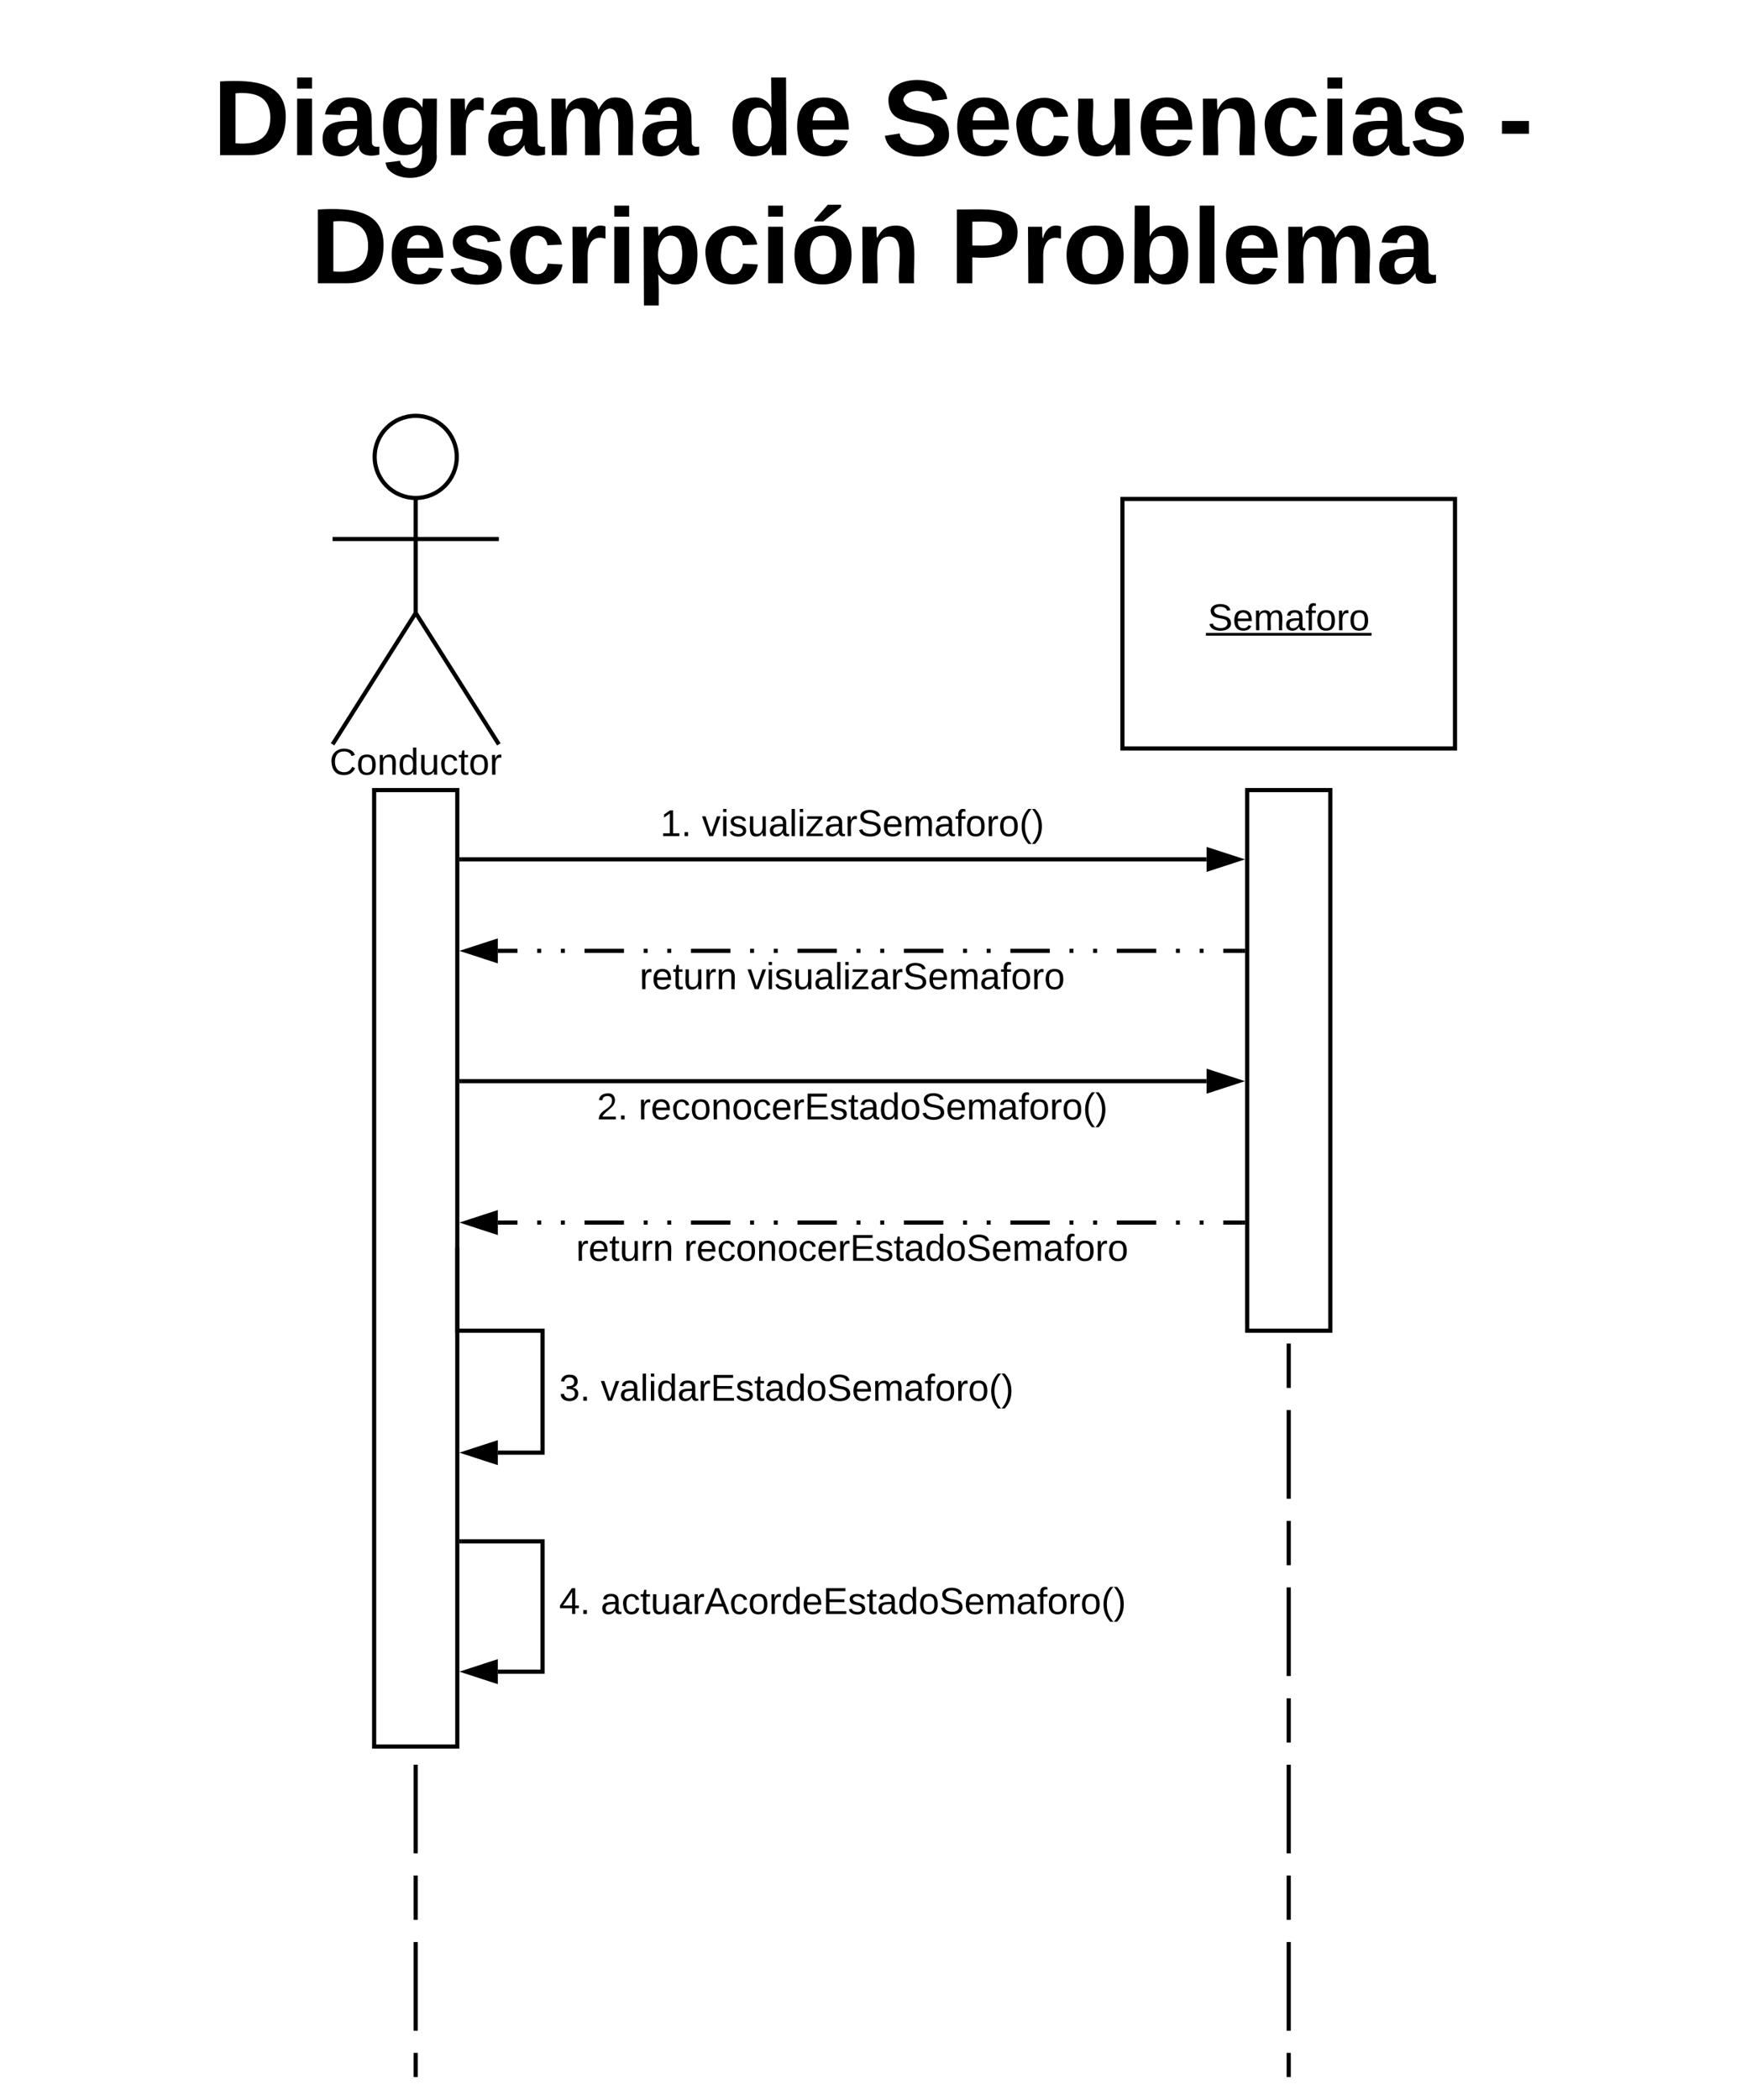 <svg xmlns="http://www.w3.org/2000/svg" xmlns:xlink="http://www.w3.org/1999/xlink" xmlns:lucid="lucid" width="840" height="1010"><g transform="translate(-340 -120)" lucid:page-tab-id="ULen8r3m6coY"><path d="M0 0h1870.4v1323.2H0z" fill="#fff"/><path d="M559.75 339.75c0 10.9-8.84 19.75-19.75 19.75-10.9 0-19.75-8.84-19.75-19.75 0-10.9 8.84-19.75 19.75-19.75 10.9 0 19.75 8.84 19.75 19.75z" stroke="#000" stroke-width="2" fill="#fff"/><path d="M540 359.5v55.3l40 63.2m-40-63.2L500 478m0-98.75h80" stroke="#000" stroke-width="2" fill="none"/><path d="M500 320h80v180h-80z" fill="none"/><use xlink:href="#a" transform="matrix(1,0,0,1,420,478) translate(78.55 14.6)"/><path d="M360 140h800v146.8H360z" stroke="#000" stroke-opacity="0" stroke-width="2" fill="#fff" fill-opacity="0"/><use xlink:href="#b" transform="matrix(1,0,0,1,365,145) translate(77.446 49.629)"/><use xlink:href="#c" transform="matrix(1,0,0,1,365,145) translate(325.272 49.629)"/><use xlink:href="#d" transform="matrix(1,0,0,1,365,145) translate(399.278 49.629)"/><use xlink:href="#e" transform="matrix(1,0,0,1,365,145) translate(695.585 49.629)"/><use xlink:href="#f" transform="matrix(1,0,0,1,365,145) translate(124.502 111.229)"/><use xlink:href="#g" transform="matrix(1,0,0,1,365,145) translate(431.931 111.229)"/><path d="M540 521v10.66m0 10.66v42.64m0 10.67v21.32m0 10.66v42.65m0 10.66v21.33m0 10.66v42.64m0 10.66v21.32m0 10.66v42.64m0 10.66v21.32m0 10.66v42.65m0 10.67v21.32m0 10.65v42.64m0 10.65v21.33m0 10.66v42.64m0 10.66V1118M540 521.03V520M540 1117.97v1.03" stroke="#000" stroke-width="2" fill="none"/><path d="M880 360h160v120H880z" stroke="#000" stroke-width="2" fill="#fff"/><use xlink:href="#h" transform="matrix(1,0,0,1,880,360) translate(41.055 63.15)"/><path d="M960 521v10.66m0 10.66v42.64m0 10.67v21.32m0 10.66v42.65m0 10.66v21.33m0 10.66v42.64m0 10.66v21.32m0 10.66v42.64m0 10.66v21.32m0 10.66v42.65m0 10.67v21.32m0 10.65v42.64m0 10.65v21.33m0 10.66v42.64m0 10.66V1118M960 521.03V520M960 1117.97v1.03" stroke="#000" stroke-width="2" fill="none"/><path d="M520 500h40v460h-40zM940 500h40v260h-40z" stroke="#000" stroke-width="2" fill="#fff"/><path d="M562 533.33h358.5" stroke="#000" stroke-width="2" fill="none"/><path d="M562.03 534.33H561v-2h1.03z"/><path d="M935.76 533.33l-14.26 4.64v-9.27z" stroke="#000" stroke-width="2"/><use xlink:href="#i" transform="matrix(1,0,0,1,657.7,507.733) translate(0 14.4)"/><use xlink:href="#j" transform="matrix(1,0,0,1,657.7,507.733) translate(20 14.4)"/><path d="M938 577.33h-9.48m-9.5 0h-1.88m-9.5 0h-1.9m-9.47 0H877.3m-9.48 0h-1.9m-9.48 0h-1.9m-9.48 0H826.1m-9.5 0h-1.9m-9.48 0h-1.9m-9.48 0h-18.97m-9.48 0h-1.9m-9.5 0h-1.9m-9.47 0h-18.97m-9.48 0h-1.9m-9.5 0h-1.88m-9.5 0h-18.95m-9.5 0h-1.9m-9.47 0h-1.9m-9.48 0h-18.97m-9.48 0h-1.9m-9.48 0h-1.9m-9.48 0h-9.5" stroke="#000" stroke-width="2" fill="none"/><path d="M939 578.33h-1.03v-2H939z"/><path d="M564.24 577.33l14.26-4.63v9.27z" stroke="#000" stroke-width="2"/><use xlink:href="#k" transform="matrix(1,0,0,1,647.7,581.333) translate(0 14.4)"/><use xlink:href="#l" transform="matrix(1,0,0,1,647.7,581.333) translate(51.9 14.4)"/><path d="M562 640h358.5" stroke="#000" stroke-width="2" fill="none"/><path d="M562.03 641H561v-2h1.03z"/><path d="M935.76 640l-14.26 4.64v-9.28z" stroke="#000" stroke-width="2"/><use xlink:href="#m" transform="matrix(1,0,0,1,627.15,644) translate(0 14.4)"/><use xlink:href="#n" transform="matrix(1,0,0,1,627.15,644) translate(20 14.4)"/><path d="M938 708h-9.48m-9.5 0h-1.88m-9.5 0h-1.9m-9.47 0H877.3m-9.48 0h-1.9m-9.48 0h-1.9m-9.48 0H826.1m-9.5 0h-1.9m-9.48 0h-1.9m-9.48 0h-18.97m-9.48 0h-1.9m-9.5 0h-1.9m-9.47 0h-18.97m-9.48 0h-1.9m-9.5 0h-1.88m-9.5 0h-18.95m-9.5 0h-1.9m-9.47 0h-1.9m-9.48 0h-18.97m-9.48 0h-1.9m-9.48 0h-1.9m-9.48 0h-9.5" stroke="#000" stroke-width="2" fill="none"/><path d="M939 709h-1.03v-2H939z"/><path d="M564.24 708l14.26-4.64v9.28z" stroke="#000" stroke-width="2"/><use xlink:href="#k" transform="matrix(1,0,0,1,617.15,712) translate(0 14.4)"/><use xlink:href="#o" transform="matrix(1,0,0,1,617.15,712) translate(51.9 14.4)"/><path d="M560 721v39h41v58.67h-21.5M560 721.03V720" stroke="#000" stroke-width="2" fill="none"/><path d="M564.24 818.67l14.26-4.64v9.27z" stroke="#000" stroke-width="2"/><g><use xlink:href="#p" transform="matrix(1,0,0,1,609,779.3) translate(0 14.4)"/><use xlink:href="#q" transform="matrix(1,0,0,1,609,779.3) translate(20 14.4)"/></g><path d="M562 861.33h39V924h-21.5" stroke="#000" stroke-width="2" fill="none"/><path d="M562.03 862.33H561v-2h1.03z"/><path d="M564.24 924l14.26-4.64v9.28z" stroke="#000" stroke-width="2"/><g><use xlink:href="#r" transform="matrix(1,0,0,1,609,881.867) translate(0 14.4)"/><use xlink:href="#s" transform="matrix(1,0,0,1,609,881.867) translate(20 14.4)"/></g><defs><path d="M212-179c-10-28-35-45-73-45-59 0-87 40-87 99 0 60 29 101 89 101 43 0 62-24 78-52l27 14C228-24 195 4 139 4 59 4 22-46 18-125c-6-104 99-153 187-111 19 9 31 26 39 46" id="t"/><path d="M100-194c62-1 85 37 85 99 1 63-27 99-86 99S16-35 15-95c0-66 28-99 85-99zM99-20c44 1 53-31 53-75 0-43-8-75-51-75s-53 32-53 75 10 74 51 75" id="u"/><path d="M117-194c89-4 53 116 60 194h-32v-121c0-31-8-49-39-48C34-167 62-67 57 0H25l-1-190h30c1 10-1 24 2 32 11-22 29-35 61-36" id="v"/><path d="M85-194c31 0 48 13 60 33l-1-100h32l1 261h-30c-2-10 0-23-3-31C134-8 116 4 85 4 32 4 16-35 15-94c0-66 23-100 70-100zm9 24c-40 0-46 34-46 75 0 40 6 74 45 74 42 0 51-32 51-76 0-42-9-74-50-73" id="w"/><path d="M84 4C-5 8 30-112 23-190h32v120c0 31 7 50 39 49 72-2 45-101 50-169h31l1 190h-30c-1-10 1-25-2-33-11 22-28 36-60 37" id="x"/><path d="M96-169c-40 0-48 33-48 73s9 75 48 75c24 0 41-14 43-38l32 2c-6 37-31 61-74 61-59 0-76-41-82-99-10-93 101-131 147-64 4 7 5 14 7 22l-32 3c-4-21-16-35-41-35" id="y"/><path d="M59-47c-2 24 18 29 38 22v24C64 9 27 4 27-40v-127H5v-23h24l9-43h21v43h35v23H59v120" id="z"/><path d="M114-163C36-179 61-72 57 0H25l-1-190h30c1 12-1 29 2 39 6-27 23-49 58-41v29" id="A"/><g id="a"><use transform="matrix(0.05,0,0,0.05,0,0)" xlink:href="#t"/><use transform="matrix(0.05,0,0,0.05,12.95,0)" xlink:href="#u"/><use transform="matrix(0.05,0,0,0.05,22.95,0)" xlink:href="#v"/><use transform="matrix(0.05,0,0,0.05,32.95,0)" xlink:href="#w"/><use transform="matrix(0.05,0,0,0.05,42.95,0)" xlink:href="#x"/><use transform="matrix(0.05,0,0,0.05,52.95,0)" xlink:href="#y"/><use transform="matrix(0.05,0,0,0.05,61.95,0)" xlink:href="#z"/><use transform="matrix(0.05,0,0,0.05,66.95,0)" xlink:href="#u"/><use transform="matrix(0.05,0,0,0.05,76.95,0)" xlink:href="#A"/></g><path d="M24-248c120-7 223 5 221 122C244-46 201 0 124 0H24v-248zM76-40c74 7 117-18 117-86 0-67-45-88-117-82v168" id="B"/><path d="M25-224v-37h50v37H25zM25 0v-190h50V0H25" id="C"/><path d="M133-34C117-15 103 5 69 4 32 3 11-16 11-54c-1-60 55-63 116-61 1-26-3-47-28-47-18 1-26 9-28 27l-52-2c7-38 36-58 82-57s74 22 75 68l1 82c-1 14 12 18 25 15v27c-30 8-71 5-69-32zm-48 3c29 0 43-24 42-57-32 0-66-3-65 30 0 17 8 27 23 27" id="D"/><path d="M195-6C206 82 75 100 31 46c-4-6-6-13-8-21l49-6c3 16 16 24 34 25 40 0 42-37 40-79-11 22-30 35-61 35-53 0-70-43-70-97 0-56 18-96 73-97 30 0 46 14 59 34l2-30h47zm-90-29c32 0 41-27 41-63 0-35-9-62-40-62-32 0-39 29-40 63 0 36 9 62 39 62" id="E"/><path d="M135-150c-39-12-60 13-60 57V0H25l-1-190h47c2 13-1 29 3 40 6-28 27-53 61-41v41" id="F"/><path d="M220-157c-53 9-28 100-34 157h-49v-107c1-27-5-49-29-50C55-147 81-57 75 0H25l-1-190h47c2 12-1 28 3 38 10-53 101-56 108 0 13-22 24-43 59-42 82 1 51 116 57 194h-49v-107c-1-25-5-48-29-50" id="G"/><g id="b"><use transform="matrix(0.143,0,0,0.143,0,0)" xlink:href="#B"/><use transform="matrix(0.143,0,0,0.143,36.931,0)" xlink:href="#C"/><use transform="matrix(0.143,0,0,0.143,51.191,0)" xlink:href="#D"/><use transform="matrix(0.143,0,0,0.143,79.709,0)" xlink:href="#E"/><use transform="matrix(0.143,0,0,0.143,110.937,0)" xlink:href="#F"/><use transform="matrix(0.143,0,0,0.143,130.9,0)" xlink:href="#D"/><use transform="matrix(0.143,0,0,0.143,159.419,0)" xlink:href="#G"/><use transform="matrix(0.143,0,0,0.143,205.048,0)" xlink:href="#D"/></g><path d="M88-194c31-1 46 15 58 34l-1-101h50l1 261h-48c-2-10 0-23-3-31C134-8 116 4 84 4 32 4 16-41 15-95c0-56 19-97 73-99zm17 164c33 0 40-30 41-66 1-37-9-64-41-64s-38 30-39 65c0 43 13 65 39 65" id="H"/><path d="M185-48c-13 30-37 53-82 52C43 2 14-33 14-96s30-98 90-98c62 0 83 45 84 108H66c0 31 8 55 39 56 18 0 30-7 34-22zm-45-69c5-46-57-63-70-21-2 6-4 13-4 21h74" id="I"/><g id="c"><use transform="matrix(0.143,0,0,0.143,0,0)" xlink:href="#H"/><use transform="matrix(0.143,0,0,0.143,31.228,0)" xlink:href="#I"/></g><path d="M169-182c-1-43-94-46-97-3 18 66 151 10 154 114 3 95-165 93-204 36-6-8-10-19-12-30l50-8c3 46 112 56 116 5-17-69-150-10-154-114-4-87 153-88 188-35 5 8 8 18 10 28" id="J"/><path d="M190-63c-7 42-38 67-86 67-59 0-84-38-90-98-12-110 154-137 174-36l-49 2c-2-19-15-32-35-32-30 0-35 28-38 64-6 74 65 87 74 30" id="K"/><path d="M85 4C-2 5 27-109 22-190h50c7 57-23 150 33 157 60-5 35-97 40-157h50l1 190h-47c-2-12 1-28-3-38-12 25-28 42-61 42" id="L"/><path d="M135-194c87-1 58 113 63 194h-50c-7-57 23-157-34-157-59 0-34 97-39 157H25l-1-190h47c2 12-1 28 3 38 12-26 28-41 61-42" id="M"/><path d="M137-138c1-29-70-34-71-4 15 46 118 7 119 86 1 83-164 76-172 9l43-7c4 19 20 25 44 25 33 8 57-30 24-41C81-84 22-81 20-136c-2-80 154-74 161-7" id="N"/><g id="d"><use transform="matrix(0.143,0,0,0.143,0,0)" xlink:href="#J"/><use transform="matrix(0.143,0,0,0.143,34.222,0)" xlink:href="#I"/><use transform="matrix(0.143,0,0,0.143,62.741,0)" xlink:href="#K"/><use transform="matrix(0.143,0,0,0.143,91.259,0)" xlink:href="#L"/><use transform="matrix(0.143,0,0,0.143,122.487,0)" xlink:href="#I"/><use transform="matrix(0.143,0,0,0.143,151.006,0)" xlink:href="#M"/><use transform="matrix(0.143,0,0,0.143,182.233,0)" xlink:href="#K"/><use transform="matrix(0.143,0,0,0.143,210.752,0)" xlink:href="#C"/><use transform="matrix(0.143,0,0,0.143,225.011,0)" xlink:href="#D"/><use transform="matrix(0.143,0,0,0.143,253.53,0)" xlink:href="#N"/></g><path d="M14-72v-43h91v43H14" id="O"/><use transform="matrix(0.143,0,0,0.143,0,0)" xlink:href="#O" id="e"/><path d="M135-194c53 0 70 44 70 98 0 56-19 98-73 100-31 1-45-17-59-34 3 33 2 69 2 105H25l-1-265h48c2 10 0 23 3 31 11-24 29-35 60-35zM114-30c33 0 39-31 40-66 0-38-9-64-40-64-56 0-55 130 0 130" id="P"/><path d="M110-194c64 0 96 36 96 99 0 64-35 99-97 99-61 0-95-36-95-99 0-62 34-99 96-99zm-1 164c35 0 45-28 45-65 0-40-10-65-43-65-34 0-45 26-45 65 0 36 10 65 43 65zM81-208v-5l45-51h45v8l-60 48H81" id="Q"/><g id="f"><use transform="matrix(0.143,0,0,0.143,0,0)" xlink:href="#B"/><use transform="matrix(0.143,0,0,0.143,36.931,0)" xlink:href="#I"/><use transform="matrix(0.143,0,0,0.143,65.45,0)" xlink:href="#N"/><use transform="matrix(0.143,0,0,0.143,93.969,0)" xlink:href="#K"/><use transform="matrix(0.143,0,0,0.143,122.487,0)" xlink:href="#F"/><use transform="matrix(0.143,0,0,0.143,142.45,0)" xlink:href="#C"/><use transform="matrix(0.143,0,0,0.143,156.709,0)" xlink:href="#P"/><use transform="matrix(0.143,0,0,0.143,187.937,0)" xlink:href="#K"/><use transform="matrix(0.143,0,0,0.143,216.456,0)" xlink:href="#C"/><use transform="matrix(0.143,0,0,0.143,230.715,0)" xlink:href="#Q"/><use transform="matrix(0.143,0,0,0.143,261.943,0)" xlink:href="#M"/></g><path d="M24-248c93 1 206-16 204 79-1 75-69 88-152 82V0H24v-248zm52 121c47 0 100 7 100-41 0-47-54-39-100-39v80" id="R"/><path d="M110-194c64 0 96 36 96 99 0 64-35 99-97 99-61 0-95-36-95-99 0-62 34-99 96-99zm-1 164c35 0 45-28 45-65 0-40-10-65-43-65-34 0-45 26-45 65 0 36 10 65 43 65" id="S"/><path d="M135-194c52 0 70 43 70 98 0 56-19 99-73 100-30 1-46-15-58-35L72 0H24l1-261h50v104c11-23 29-37 60-37zM114-30c31 0 40-27 40-66 0-37-7-63-39-63s-41 28-41 65c0 36 8 64 40 64" id="T"/><path d="M25 0v-261h50V0H25" id="U"/><g id="g"><use transform="matrix(0.143,0,0,0.143,0,0)" xlink:href="#R"/><use transform="matrix(0.143,0,0,0.143,34.222,0)" xlink:href="#F"/><use transform="matrix(0.143,0,0,0.143,54.185,0)" xlink:href="#S"/><use transform="matrix(0.143,0,0,0.143,85.413,0)" xlink:href="#T"/><use transform="matrix(0.143,0,0,0.143,116.641,0)" xlink:href="#U"/><use transform="matrix(0.143,0,0,0.143,130.9,0)" xlink:href="#I"/><use transform="matrix(0.143,0,0,0.143,159.419,0)" xlink:href="#G"/><use transform="matrix(0.143,0,0,0.143,205.048,0)" xlink:href="#D"/></g><path d="M185-189c-5-48-123-54-124 2 14 75 158 14 163 119 3 78-121 87-175 55-17-10-28-26-33-46l33-7c5 56 141 63 141-1 0-78-155-14-162-118-5-82 145-84 179-34 5 7 8 16 11 25" id="V"/><path d="M100-194c63 0 86 42 84 106H49c0 40 14 67 53 68 26 1 43-12 49-29l28 8c-11 28-37 45-77 45C44 4 14-33 15-96c1-61 26-98 85-98zm52 81c6-60-76-77-97-28-3 7-6 17-6 28h103" id="W"/><path d="M210-169c-67 3-38 105-44 169h-31v-121c0-29-5-50-35-48C34-165 62-65 56 0H25l-1-190h30c1 10-1 24 2 32 10-44 99-50 107 0 11-21 27-35 58-36 85-2 47 119 55 194h-31v-121c0-29-5-49-35-48" id="X"/><path d="M141-36C126-15 110 5 73 4 37 3 15-17 15-53c-1-64 63-63 125-63 3-35-9-54-41-54-24 1-41 7-42 31l-33-3c5-37 33-52 76-52 45 0 72 20 72 64v82c-1 20 7 32 28 27v20c-31 9-61-2-59-35zM48-53c0 20 12 33 32 33 41-3 63-29 60-74-43 2-92-5-92 41" id="Y"/><path d="M101-234c-31-9-42 10-38 44h38v23H63V0H32v-167H5v-23h27c-7-52 17-82 69-68v24" id="Z"/><g id="h"><use transform="matrix(0.05,0,0,0.05,0,0)" xlink:href="#V"/><use transform="matrix(0.05,0,0,0.05,12,0)" xlink:href="#W"/><use transform="matrix(0.05,0,0,0.05,22,0)" xlink:href="#X"/><use transform="matrix(0.05,0,0,0.05,36.95,0)" xlink:href="#Y"/><use transform="matrix(0.05,0,0,0.05,46.95,0)" xlink:href="#Z"/><use transform="matrix(0.05,0,0,0.05,51.95,0)" xlink:href="#u"/><use transform="matrix(0.05,0,0,0.05,61.95,0)" xlink:href="#A"/><use transform="matrix(0.05,0,0,0.05,67.9,0)" xlink:href="#u"/><path d="M-.9 1.25h79.7v1.32H-.9z"/></g><path d="M27 0v-27h64v-190l-56 39v-29l58-41h29v221h61V0H27" id="aa"/><path d="M33 0v-38h34V0H33" id="ab"/><g id="i"><use transform="matrix(0.05,0,0,0.05,0,0)" xlink:href="#aa"/><use transform="matrix(0.05,0,0,0.05,10,0)" xlink:href="#ab"/></g><path d="M108 0H70L1-190h34L89-25l56-165h34" id="ac"/><path d="M24-231v-30h32v30H24zM24 0v-190h32V0H24" id="ad"/><path d="M135-143c-3-34-86-38-87 0 15 53 115 12 119 90S17 21 10-45l28-5c4 36 97 45 98 0-10-56-113-15-118-90-4-57 82-63 122-42 12 7 21 19 24 35" id="ae"/><path d="M24 0v-261h32V0H24" id="af"/><path d="M9 0v-24l116-142H16v-24h144v24L44-24h123V0H9" id="ag"/><path d="M87 75C49 33 22-17 22-94c0-76 28-126 65-167h31c-38 41-64 92-64 168S80 34 118 75H87" id="ah"/><path d="M33-261c38 41 65 92 65 168S71 34 33 75H2C39 34 66-17 66-93S39-220 2-261h31" id="ai"/><g id="j"><use transform="matrix(0.05,0,0,0.05,0,0)" xlink:href="#ac"/><use transform="matrix(0.05,0,0,0.05,9,0)" xlink:href="#ad"/><use transform="matrix(0.05,0,0,0.05,12.95,0)" xlink:href="#ae"/><use transform="matrix(0.05,0,0,0.05,21.95,0)" xlink:href="#x"/><use transform="matrix(0.05,0,0,0.05,31.95,0)" xlink:href="#Y"/><use transform="matrix(0.05,0,0,0.05,41.95,0)" xlink:href="#af"/><use transform="matrix(0.05,0,0,0.05,45.9,0)" xlink:href="#ad"/><use transform="matrix(0.05,0,0,0.05,49.85,0)" xlink:href="#ag"/><use transform="matrix(0.05,0,0,0.05,58.85,0)" xlink:href="#Y"/><use transform="matrix(0.05,0,0,0.05,68.85,0)" xlink:href="#A"/><use transform="matrix(0.05,0,0,0.05,74.8,0)" xlink:href="#V"/><use transform="matrix(0.05,0,0,0.05,86.8,0)" xlink:href="#W"/><use transform="matrix(0.05,0,0,0.05,96.8,0)" xlink:href="#X"/><use transform="matrix(0.05,0,0,0.05,111.75,0)" xlink:href="#Y"/><use transform="matrix(0.05,0,0,0.05,121.75,0)" xlink:href="#Z"/><use transform="matrix(0.05,0,0,0.05,126.75,0)" xlink:href="#u"/><use transform="matrix(0.05,0,0,0.05,136.75,0)" xlink:href="#A"/><use transform="matrix(0.05,0,0,0.05,142.7,0)" xlink:href="#u"/><use transform="matrix(0.05,0,0,0.05,152.7,0)" xlink:href="#ah"/><use transform="matrix(0.05,0,0,0.05,158.65,0)" xlink:href="#ai"/></g><g id="k"><use transform="matrix(0.05,0,0,0.05,0,0)" xlink:href="#A"/><use transform="matrix(0.05,0,0,0.05,5.95,0)" xlink:href="#W"/><use transform="matrix(0.05,0,0,0.05,15.95,0)" xlink:href="#z"/><use transform="matrix(0.05,0,0,0.05,20.95,0)" xlink:href="#x"/><use transform="matrix(0.05,0,0,0.05,30.95,0)" xlink:href="#A"/><use transform="matrix(0.05,0,0,0.05,36.9,0)" xlink:href="#v"/></g><g id="l"><use transform="matrix(0.05,0,0,0.05,0,0)" xlink:href="#ac"/><use transform="matrix(0.05,0,0,0.05,9,0)" xlink:href="#ad"/><use transform="matrix(0.05,0,0,0.05,12.95,0)" xlink:href="#ae"/><use transform="matrix(0.05,0,0,0.05,21.95,0)" xlink:href="#x"/><use transform="matrix(0.05,0,0,0.05,31.95,0)" xlink:href="#Y"/><use transform="matrix(0.05,0,0,0.05,41.95,0)" xlink:href="#af"/><use transform="matrix(0.05,0,0,0.05,45.9,0)" xlink:href="#ad"/><use transform="matrix(0.05,0,0,0.05,49.85,0)" xlink:href="#ag"/><use transform="matrix(0.05,0,0,0.05,58.85,0)" xlink:href="#Y"/><use transform="matrix(0.05,0,0,0.05,68.85,0)" xlink:href="#A"/><use transform="matrix(0.05,0,0,0.05,74.8,0)" xlink:href="#V"/><use transform="matrix(0.05,0,0,0.05,86.8,0)" xlink:href="#W"/><use transform="matrix(0.05,0,0,0.05,96.8,0)" xlink:href="#X"/><use transform="matrix(0.05,0,0,0.05,111.75,0)" xlink:href="#Y"/><use transform="matrix(0.05,0,0,0.05,121.75,0)" xlink:href="#Z"/><use transform="matrix(0.05,0,0,0.05,126.75,0)" xlink:href="#u"/><use transform="matrix(0.05,0,0,0.05,136.75,0)" xlink:href="#A"/><use transform="matrix(0.05,0,0,0.05,142.7,0)" xlink:href="#u"/></g><path d="M101-251c82-7 93 87 43 132L82-64C71-53 59-42 53-27h129V0H18c2-99 128-94 128-182 0-28-16-43-45-43s-46 15-49 41l-32-3c6-41 34-60 81-64" id="aj"/><g id="m"><use transform="matrix(0.05,0,0,0.05,0,0)" xlink:href="#aj"/><use transform="matrix(0.05,0,0,0.05,10,0)" xlink:href="#ab"/></g><path d="M30 0v-248h187v28H63v79h144v27H63v87h162V0H30" id="ak"/><g id="n"><use transform="matrix(0.05,0,0,0.05,0,0)" xlink:href="#A"/><use transform="matrix(0.05,0,0,0.05,5.95,0)" xlink:href="#W"/><use transform="matrix(0.05,0,0,0.05,15.95,0)" xlink:href="#y"/><use transform="matrix(0.05,0,0,0.05,24.95,0)" xlink:href="#u"/><use transform="matrix(0.05,0,0,0.05,34.95,0)" xlink:href="#v"/><use transform="matrix(0.05,0,0,0.05,44.95,0)" xlink:href="#u"/><use transform="matrix(0.05,0,0,0.05,54.95,0)" xlink:href="#y"/><use transform="matrix(0.05,0,0,0.05,63.95,0)" xlink:href="#W"/><use transform="matrix(0.05,0,0,0.05,73.95,0)" xlink:href="#A"/><use transform="matrix(0.05,0,0,0.05,79.9,0)" xlink:href="#ak"/><use transform="matrix(0.05,0,0,0.05,91.9,0)" xlink:href="#ae"/><use transform="matrix(0.05,0,0,0.05,100.9,0)" xlink:href="#z"/><use transform="matrix(0.05,0,0,0.05,105.9,0)" xlink:href="#Y"/><use transform="matrix(0.05,0,0,0.05,115.9,0)" xlink:href="#w"/><use transform="matrix(0.05,0,0,0.05,125.9,0)" xlink:href="#u"/><use transform="matrix(0.05,0,0,0.05,135.9,0)" xlink:href="#V"/><use transform="matrix(0.05,0,0,0.05,147.9,0)" xlink:href="#W"/><use transform="matrix(0.05,0,0,0.05,157.9,0)" xlink:href="#X"/><use transform="matrix(0.05,0,0,0.05,172.85,0)" xlink:href="#Y"/><use transform="matrix(0.05,0,0,0.05,182.85,0)" xlink:href="#Z"/><use transform="matrix(0.05,0,0,0.05,187.85,0)" xlink:href="#u"/><use transform="matrix(0.05,0,0,0.05,197.85,0)" xlink:href="#A"/><use transform="matrix(0.05,0,0,0.05,203.8,0)" xlink:href="#u"/><use transform="matrix(0.05,0,0,0.05,213.8,0)" xlink:href="#ah"/><use transform="matrix(0.05,0,0,0.05,219.75,0)" xlink:href="#ai"/></g><g id="o"><use transform="matrix(0.05,0,0,0.05,0,0)" xlink:href="#A"/><use transform="matrix(0.05,0,0,0.05,5.95,0)" xlink:href="#W"/><use transform="matrix(0.05,0,0,0.05,15.95,0)" xlink:href="#y"/><use transform="matrix(0.05,0,0,0.05,24.95,0)" xlink:href="#u"/><use transform="matrix(0.05,0,0,0.05,34.95,0)" xlink:href="#v"/><use transform="matrix(0.05,0,0,0.05,44.95,0)" xlink:href="#u"/><use transform="matrix(0.05,0,0,0.05,54.95,0)" xlink:href="#y"/><use transform="matrix(0.05,0,0,0.05,63.95,0)" xlink:href="#W"/><use transform="matrix(0.05,0,0,0.05,73.95,0)" xlink:href="#A"/><use transform="matrix(0.05,0,0,0.05,79.9,0)" xlink:href="#ak"/><use transform="matrix(0.05,0,0,0.05,91.9,0)" xlink:href="#ae"/><use transform="matrix(0.05,0,0,0.05,100.9,0)" xlink:href="#z"/><use transform="matrix(0.05,0,0,0.05,105.9,0)" xlink:href="#Y"/><use transform="matrix(0.05,0,0,0.05,115.9,0)" xlink:href="#w"/><use transform="matrix(0.05,0,0,0.05,125.9,0)" xlink:href="#u"/><use transform="matrix(0.05,0,0,0.05,135.9,0)" xlink:href="#V"/><use transform="matrix(0.05,0,0,0.05,147.9,0)" xlink:href="#W"/><use transform="matrix(0.05,0,0,0.05,157.9,0)" xlink:href="#X"/><use transform="matrix(0.05,0,0,0.05,172.85,0)" xlink:href="#Y"/><use transform="matrix(0.05,0,0,0.05,182.85,0)" xlink:href="#Z"/><use transform="matrix(0.05,0,0,0.05,187.85,0)" xlink:href="#u"/><use transform="matrix(0.05,0,0,0.05,197.85,0)" xlink:href="#A"/><use transform="matrix(0.05,0,0,0.05,203.8,0)" xlink:href="#u"/></g><path d="M126-127c33 6 58 20 58 59 0 88-139 92-164 29-3-8-5-16-6-25l32-3c6 27 21 44 54 44 32 0 52-15 52-46 0-38-36-46-79-43v-28c39 1 72-4 72-42 0-27-17-43-46-43-28 0-47 15-49 41l-32-3c6-42 35-63 81-64 48-1 79 21 79 65 0 36-21 52-52 59" id="al"/><g id="p"><use transform="matrix(0.05,0,0,0.05,0,0)" xlink:href="#al"/><use transform="matrix(0.05,0,0,0.05,10,0)" xlink:href="#ab"/></g><g id="q"><use transform="matrix(0.05,0,0,0.05,0,0)" xlink:href="#ac"/><use transform="matrix(0.05,0,0,0.05,9,0)" xlink:href="#Y"/><use transform="matrix(0.05,0,0,0.05,19,0)" xlink:href="#af"/><use transform="matrix(0.05,0,0,0.05,22.95,0)" xlink:href="#ad"/><use transform="matrix(0.05,0,0,0.05,26.9,0)" xlink:href="#w"/><use transform="matrix(0.05,0,0,0.05,36.9,0)" xlink:href="#Y"/><use transform="matrix(0.05,0,0,0.05,46.9,0)" xlink:href="#A"/><use transform="matrix(0.05,0,0,0.05,52.85,0)" xlink:href="#ak"/><use transform="matrix(0.05,0,0,0.05,64.85,0)" xlink:href="#ae"/><use transform="matrix(0.05,0,0,0.05,73.85,0)" xlink:href="#z"/><use transform="matrix(0.05,0,0,0.05,78.85,0)" xlink:href="#Y"/><use transform="matrix(0.05,0,0,0.05,88.85,0)" xlink:href="#w"/><use transform="matrix(0.05,0,0,0.05,98.85,0)" xlink:href="#u"/><use transform="matrix(0.05,0,0,0.05,108.85,0)" xlink:href="#V"/><use transform="matrix(0.05,0,0,0.05,120.85,0)" xlink:href="#W"/><use transform="matrix(0.05,0,0,0.05,130.85,0)" xlink:href="#X"/><use transform="matrix(0.05,0,0,0.05,145.8,0)" xlink:href="#Y"/><use transform="matrix(0.05,0,0,0.05,155.8,0)" xlink:href="#Z"/><use transform="matrix(0.05,0,0,0.05,160.8,0)" xlink:href="#u"/><use transform="matrix(0.05,0,0,0.05,170.8,0)" xlink:href="#A"/><use transform="matrix(0.05,0,0,0.05,176.75,0)" xlink:href="#u"/><use transform="matrix(0.05,0,0,0.05,186.75,0)" xlink:href="#ah"/><use transform="matrix(0.05,0,0,0.05,192.7,0)" xlink:href="#ai"/></g><path d="M155-56V0h-30v-56H8v-25l114-167h33v167h35v25h-35zm-30-156c-27 46-58 90-88 131h88v-131" id="am"/><g id="r"><use transform="matrix(0.05,0,0,0.05,0,0)" xlink:href="#am"/><use transform="matrix(0.05,0,0,0.05,10,0)" xlink:href="#ab"/></g><path d="M205 0l-28-72H64L36 0H1l101-248h38L239 0h-34zm-38-99l-47-123c-12 45-31 82-46 123h93" id="an"/><g id="s"><use transform="matrix(0.05,0,0,0.05,0,0)" xlink:href="#Y"/><use transform="matrix(0.05,0,0,0.05,10,0)" xlink:href="#y"/><use transform="matrix(0.05,0,0,0.05,19,0)" xlink:href="#z"/><use transform="matrix(0.05,0,0,0.05,24,0)" xlink:href="#x"/><use transform="matrix(0.05,0,0,0.05,34,0)" xlink:href="#Y"/><use transform="matrix(0.05,0,0,0.05,44,0)" xlink:href="#A"/><use transform="matrix(0.05,0,0,0.05,49.95,0)" xlink:href="#an"/><use transform="matrix(0.05,0,0,0.05,61.95,0)" xlink:href="#y"/><use transform="matrix(0.05,0,0,0.05,70.95,0)" xlink:href="#u"/><use transform="matrix(0.05,0,0,0.05,80.95,0)" xlink:href="#A"/><use transform="matrix(0.05,0,0,0.05,86.9,0)" xlink:href="#w"/><use transform="matrix(0.05,0,0,0.05,96.9,0)" xlink:href="#W"/><use transform="matrix(0.05,0,0,0.05,106.9,0)" xlink:href="#ak"/><use transform="matrix(0.05,0,0,0.05,118.9,0)" xlink:href="#ae"/><use transform="matrix(0.05,0,0,0.05,127.9,0)" xlink:href="#z"/><use transform="matrix(0.05,0,0,0.05,132.9,0)" xlink:href="#Y"/><use transform="matrix(0.05,0,0,0.05,142.9,0)" xlink:href="#w"/><use transform="matrix(0.05,0,0,0.05,152.9,0)" xlink:href="#u"/><use transform="matrix(0.05,0,0,0.05,162.9,0)" xlink:href="#V"/><use transform="matrix(0.05,0,0,0.05,174.9,0)" xlink:href="#W"/><use transform="matrix(0.05,0,0,0.05,184.9,0)" xlink:href="#X"/><use transform="matrix(0.05,0,0,0.05,199.85,0)" xlink:href="#Y"/><use transform="matrix(0.05,0,0,0.05,209.85,0)" xlink:href="#Z"/><use transform="matrix(0.05,0,0,0.05,214.85,0)" xlink:href="#u"/><use transform="matrix(0.05,0,0,0.05,224.85,0)" xlink:href="#A"/><use transform="matrix(0.05,0,0,0.05,230.8,0)" xlink:href="#u"/><use transform="matrix(0.05,0,0,0.05,240.8,0)" xlink:href="#ah"/><use transform="matrix(0.05,0,0,0.05,246.75,0)" xlink:href="#ai"/></g></defs></g></svg>